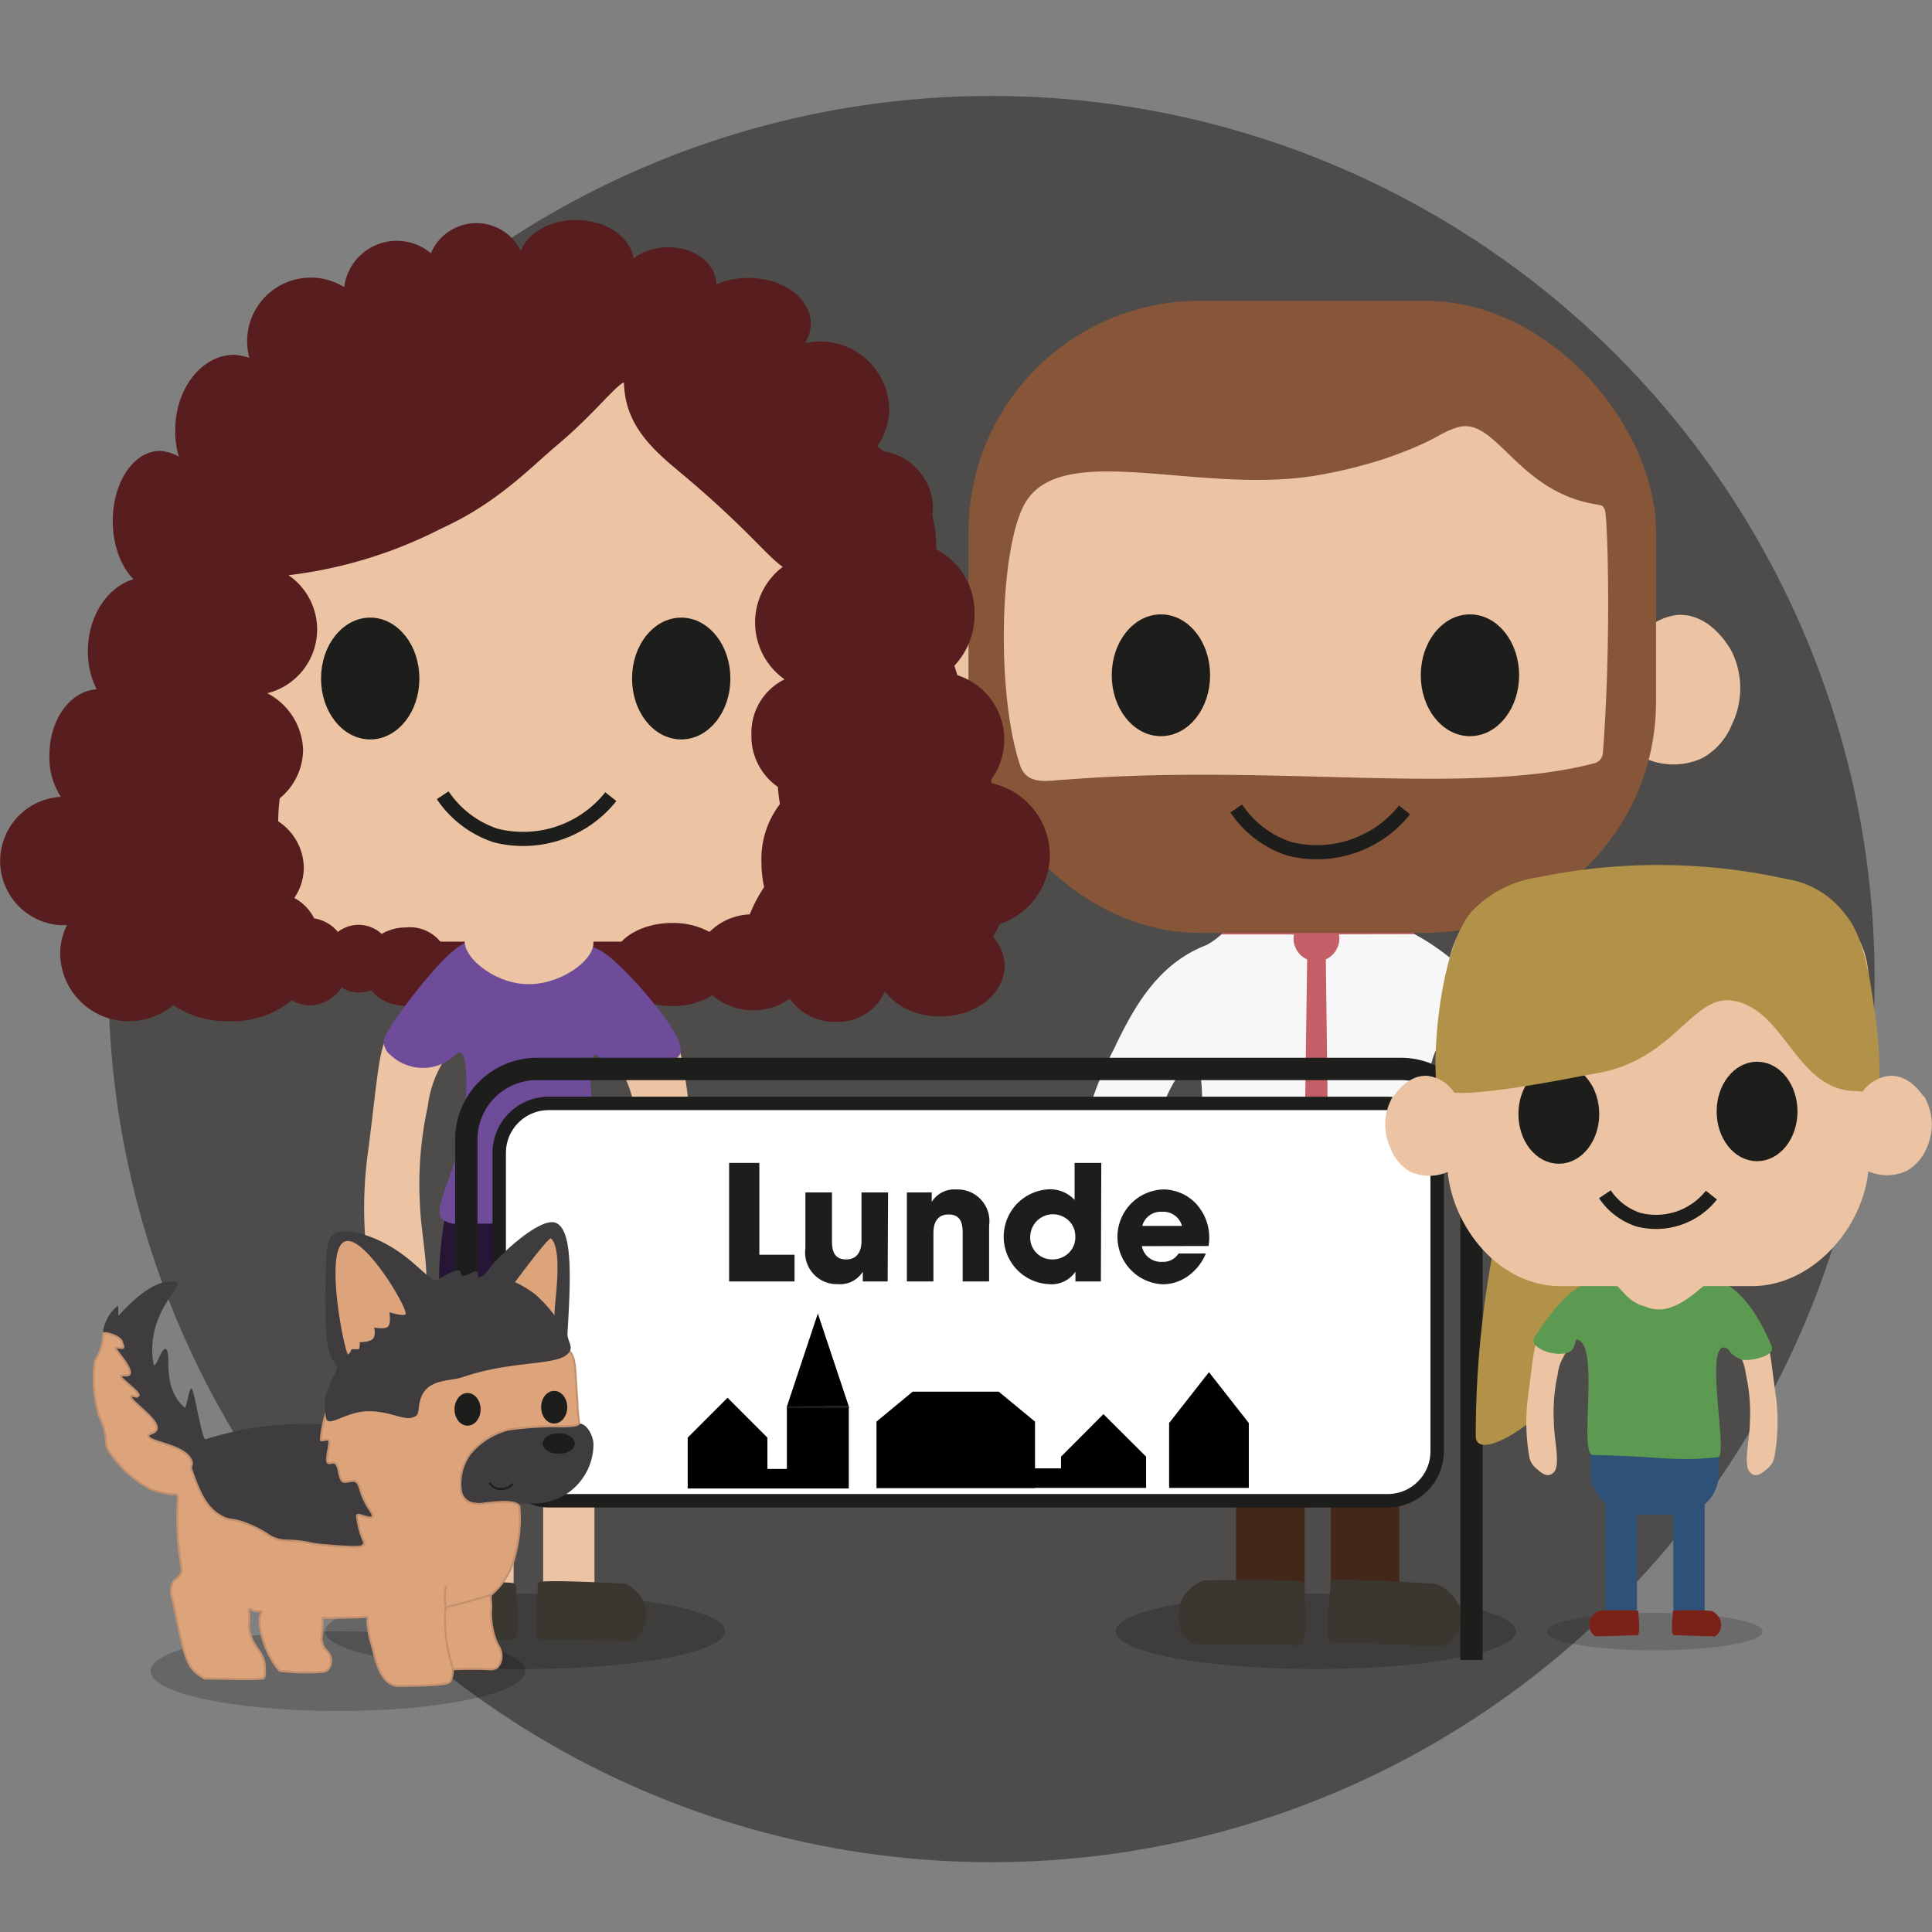 <svg xmlns="http://www.w3.org/2000/svg" viewBox="0 0 136.73 136.74"><rect x="0" y="0" width="136.73" height="136.74" fill="#808080" stroke="none"/><defs><style>.cls-1{fill:#4d4c4b;}.cls-12,.cls-2{opacity:0.2;}.cls-3,.cls-4{fill:#ecc4a3;}.cls-4{stroke:#ecc4a3;}.cls-10,.cls-13,.cls-16,.cls-17,.cls-24,.cls-25,.cls-26,.cls-27,.cls-29,.cls-4,.cls-9{stroke-miterlimit:10;}.cls-5{fill:#432718;}.cls-6{fill:#f8f7f7;}.cls-7{fill:#c45e67;}.cls-8{fill:#875639;}.cls-16,.cls-27,.cls-29,.cls-9{fill:none;}.cls-10,.cls-16,.cls-17,.cls-25,.cls-26,.cls-27,.cls-9{stroke:#1d1d1b;}.cls-10,.cls-12,.cls-18,.cls-25,.cls-26{fill:#1d1d1b;}.cls-11{fill:#3a3731;}.cls-13{fill:#581d1e;stroke:#581d1e;}.cls-14{fill:#251637;}.cls-15{fill:#6f4c99;}.cls-16{stroke-width:1.58px;}.cls-17{fill:#fff;stroke-width:0.95px;}.cls-19{fill:#b29148;}.cls-20{fill:#2e5277;}.cls-21{fill:#5d9a51;}.cls-22{fill:#7c2118;}.cls-23{fill:#3e3c3f;}.cls-24,.cls-28{fill:#dda37b;}.cls-24,.cls-29{stroke:#c4916e;}.cls-24,.cls-27,.cls-29{stroke-width:0.14px;}.cls-25{stroke-width:0.27px;}.cls-26{stroke-width:0.23px;}</style></defs><title>Forside-billede</title><g id="Layer_2" data-name="Layer 2"><circle class="cls-1" cx="70.17" cy="69.29" r="62.5"/><ellipse class="cls-2" cx="93.12" cy="115.45" rx="14.16" ry="2.67"/><ellipse class="cls-3" cx="108.38" cy="90.78" rx="2.21" ry="2.14"/><path class="cls-4" d="M69.61,45.72A3.42,3.42,0,0,0,67.05,44c-2-.13-3.23,2.08-3.35,2.29a5.41,5.41,0,0,0,0,4.79,4.25,4.25,0,0,0,1.84,2.1,4.36,4.36,0,0,0,4.33-.39c.09-.06.22-.07.22-.16,0-.32,0-.66,0-1.09,0-.61,0-1.34,0-2.08C70.15,48.17,70.33,46.94,69.61,45.72Z"/><path class="cls-4" d="M116.19,45.72a3.42,3.42,0,0,1,2.56-1.7c2-.13,3.23,2.08,3.35,2.29a5.41,5.41,0,0,1,0,4.79,4.25,4.25,0,0,1-1.84,2.1,4.36,4.36,0,0,1-4.33-.39c-.08-.06-.22-.07-.21-.16,0-.32,0-.66,0-1.09,0-.61,0-1.34,0-2.08C115.65,48.17,115.48,46.94,116.19,45.72Z"/><ellipse class="cls-3" cx="77.83" cy="90.17" rx="2.21" ry="2.14"/><rect class="cls-5" x="84.69" y="86.5" width="16.86" height="9.3" rx="3.13"/><path class="cls-6" d="M99.58,66c-1.49-2.4-10.19-2.45-12.36.13-2.9,3.46,2.1,12.6,5.45,12.72,3.07.11,5.87-6.79,5.57-10.79C98.22,67.78,99.89,66.5,99.58,66Z"/><path class="cls-6" d="M110.52,90.24c.44,0,.69-2.44.73-4.25a21.18,21.18,0,0,0-5.11-14.76c-2.67-3.25-6.32-5.74-8.28-5.9-.54,0,2.07-.18,1.47.13-3,1.55-2.55,9.25-3.88,10.76-.84,1-3.29.7-4.12.07-2.42-1.83-2-10.68-4.33-10.92-.12,0,.35-.06.11,0a5.21,5.21,0,0,1-1.72,1.51c-3.36,1.29-5.08,4.23-6.55,7.35a25.2,25.2,0,0,0-2.31,6.37c-1.06,5.21-1.09,9.11-.8,9.18,1.79.45,2.55.8,4.17,1.07.33.05.35-1.53.52-2.15,0,0,.38-3.12,1.08-7.55.48-3.11,2.17-6,2.92-5.89s.64,2.26.67,4.09c.12,6.46-1.55,10.42-.13,11.29a3.4,3.4,0,0,0,1.45.48c6.55.32,13.8.81,15.08-.78.54-.68.17-1.43-.09-2.86C100.2,81,101,74.1,102,73.93c.8-.14,2.2,3.73,3.54,7.1,1.83,4.57,0,9.14.7,9.14C108.48,90.2,109.05,90.23,110.52,90.24Z"/><polygon class="cls-7" points="86.44 66.13 91.72 66.13 91.72 65.97 86.51 65.97 86.44 66.13"/><polygon class="cls-7" points="91.1 66.13 100.11 66.11 99.98 65.96 91.1 65.93 91.1 66.13"/><polygon class="cls-7" points="93.99 80.71 93.16 82.72 92.33 80.71 92.51 67.8 93.83 67.8 93.99 80.71"/><path class="cls-7" d="M94.73,66a1.62,1.62,0,1,1-3.13,0"/><rect class="cls-8" x="68.54" y="21.29" width="48.66" height="44.73" rx="16.36"/><path class="cls-3" d="M72.41,35.86c-1.71,3.49-1.86,13.44-.21,18.32.51,1.53,2.27,1,3.17,1C90.15,54,104,56.39,112.89,54a.82.82,0,0,0,.55-.71c.61-8,.33-16.89.13-17.23s-.1-.26-.92-.42c-5.39-1.05-6.83-6.22-9.52-5.39-1.41.44-1.24.84-5,2.17a34.05,34.05,0,0,1-4.73,1.19C84.91,35.14,74.85,30.9,72.41,35.86Z"/><path class="cls-9" d="M87.49,57.22a7.27,7.27,0,0,0,3.75,2.85,7.94,7.94,0,0,0,8.16-2.75"/><ellipse class="cls-10" cx="104.03" cy="47.79" rx="2.98" ry="3.81"/><ellipse class="cls-10" cx="82.16" cy="47.79" rx="2.98" ry="3.81"/><rect class="cls-5" x="94.18" y="93.71" width="4.86" height="19.48"/><rect class="cls-5" x="87.47" y="94.32" width="4.86" height="19.48"/><path class="cls-11" d="M92.2,112c-.08-.28-6.68-.16-7-.15a2.84,2.84,0,0,0-1.52,1.27c-.56,1.06-.32,2.63.6,3.11a2,2,0,0,0,1,.13c3.42,0,5.63,0,6.56.09a.32.32,0,0,0,.14,0c.68-.18.31-3.32.34-3.94a1.28,1.28,0,0,0,0-.34A.81.81,0,0,0,92.2,112Z"/><path class="cls-11" d="M94.22,111.89c.11-.27,7,.18,7.39.2a2.94,2.94,0,0,1,1.53,1.32,2.28,2.28,0,0,1-.79,3,2.15,2.15,0,0,1-1,.08c-3.6-.12-5.92-.28-6.9-.23a.41.41,0,0,1-.15,0c-.71-.21-.16-3.28-.15-3.89a1.51,1.51,0,0,1,0-.34S94.19,112,94.22,111.89Z"/><ellipse class="cls-12" cx="117.1" cy="115.47" rx="7.64" ry="1.33"/><ellipse class="cls-2" cx="37.16" cy="115.45" rx="14.16" ry="2.67"/><rect class="cls-13" x="30.45" y="65.88" width="14.24" height="2.89"/><path class="cls-4" d="M47.67,66.14H26.2c-6.6,0-11.81-6.53-11.81-12.68v-19c0-6.16,5.05-10,11.65-10l21.44-.12c6.6,0,12.44,4,12.44,10.12v19C59.92,59.61,54.27,66.14,47.67,66.14Z"/><ellipse class="cls-10" cx="26.2" cy="48.02" rx="2.98" ry="3.81"/><ellipse class="cls-10" cx="48.21" cy="48.02" rx="2.98" ry="3.81"/><path class="cls-9" d="M31.33,56.28a7.27,7.27,0,0,0,3.75,2.85,7.93,7.93,0,0,0,8.15-2.75"/><path class="cls-13" d="M73.8,60.49a4.74,4.74,0,0,0-4-4.62c-.07-.25-.15-.51-.23-.78a4.19,4.19,0,0,0,1-2.77,4.28,4.28,0,0,0-3.21-4.13c-.14-.44-.27-.85-.38-1.22a4.78,4.78,0,0,0,1.49-3.5,4.53,4.53,0,0,0-2.72-4.28,9.26,9.26,0,0,0-.28-2.71,3.31,3.31,0,0,0,.06-.55,3.65,3.65,0,0,0-3.21-3.52,4.36,4.36,0,0,0-1-.68,4.15,4.15,0,0,0,1.11-2.79A4.38,4.38,0,0,0,58,24.67a4.88,4.88,0,0,0-1.34.21,3.41,3.41,0,0,0-.29-.61,2.19,2.19,0,0,0,.51-1.34c0-1.53-1.75-2.76-3.9-2.76-2,0-3.54,1-3.84,2.33l-.11,0a1.42,1.42,0,0,0-.32-.53,2.12,2.12,0,0,0,1.48-1.84c0-1.18-1.3-2.13-2.91-2.13s-2.9.95-2.9,2.13c0,0,0,0,0,0l-.55-.1a2.09,2.09,0,0,0,.54-1.36c0-1.43-1.61-2.6-3.6-2.6s-3.6,1.17-3.6,2.6a2,2,0,0,0,.32,1.07c-.38,0-.74.05-1.1.09a2.46,2.46,0,0,0,.27-1.11,3,3,0,0,0-5.89,0,2,2,0,0,0,0,.25,3.25,3.25,0,0,0-5.94,1.84,3.45,3.45,0,0,0,.05.57,4,4,0,1,0-4.4,6.47c-.26.07-.5.15-.73.23a3.64,3.64,0,0,0-3.18-2.47c-2,0-3.67,2.17-3.67,4.85a5.62,5.62,0,0,0,1.21,3.58,1.72,1.72,0,0,0-.48.17,2.73,2.73,0,0,0-2.29-1.8c-1.58,0-2.86,2-2.86,4.46s1.28,4.47,2.86,4.47a1.28,1.28,0,0,0,.27-.05,3,3,0,0,0,.07.32,3.19,3.19,0,0,0-1.22-.27c-2.06,0-3.74,2.12-3.74,4.74a5.44,5.44,0,0,0,1.06,3.29A2.26,2.26,0,0,0,7,49.28c-1.66,0-3,1.86-3,4.15A4.62,4.62,0,0,0,5.46,57l0,.08a3.63,3.63,0,0,0-1.1-.19,4.05,4.05,0,0,0,0,8.09,3.64,3.64,0,0,0,1.58-.37,4.18,4.18,0,0,0-1.18,2.9A4.33,4.33,0,0,0,9.1,71.77a4.41,4.41,0,0,0,3.12-1.27,6.42,6.42,0,0,0,4,1.27,6.13,6.13,0,0,0,4.41-1.62,2.08,2.08,0,0,0,1.33.51A2.28,2.28,0,0,0,24,69.09a1.88,1.88,0,0,0,1.42.66,1.93,1.93,0,0,0,1-.31,2.61,2.61,0,0,0,2.28,1.24,2.29,2.29,0,1,0,0-4.54,2.78,2.78,0,0,0-1.77.62,1.89,1.89,0,0,0-3.1,0A2.22,2.22,0,0,0,22,65.47H21.9A2.83,2.83,0,0,0,20,63.76a3.32,3.32,0,0,0,1-2.35,3.48,3.48,0,0,0-1.81-3,14.18,14.18,0,0,1,.14-2.18,4,4,0,0,0,1.62-3.14,4.19,4.19,0,0,0-2.75-3.8c0-.21.06-.43.07-.62a4.15,4.15,0,0,0-.33-8.27,3.93,3.93,0,0,0-.59.06l0-.4a.9.9,0,0,0,.16.18,1,1,0,0,0,.57.16,31.43,31.43,0,0,0,13-3.48c3.74-1.7,6-4.07,7.93-5.72,3.39-2.83,4.71-5.14,5.45-4.59.26.19.15.52.27,1.26.37,2.48,2.32,4,4.1,5.49,5,4.22,6.3,6.31,7.26,6.53l.18.26a4.43,4.43,0,0,0-.06,7.77c0,.15-.05.3-.07.44A3.71,3.71,0,0,0,53.68,52a3.86,3.86,0,0,0,1.87,3.42c0,.63.11,1.16.17,1.63a5.89,5.89,0,0,0-1.33,4,7.17,7.17,0,0,0,.23,1.83,9.51,9.51,0,0,0-1.21,2.33h-.1a3.77,3.77,0,0,0-3,1.38,4.88,4.88,0,0,0-2.74-.77c-2.08,0-3.78,1.09-3.78,2.44s1.7,2.44,3.78,2.44a4.78,4.78,0,0,0,2.91-.9A3.85,3.85,0,0,0,53.31,71a3.9,3.9,0,0,0,2.63-1l.13,0a3.36,3.36,0,0,0,3.07,1.82,3.17,3.17,0,0,0,3.32-3s0-.06,0-.09l.06,0c.26,1.53,2,2.71,4,2.71,2.25,0,4.08-1.39,4.08-3.1a2.69,2.69,0,0,0-1-2A4,4,0,0,0,70.36,65,4.72,4.72,0,0,0,73.8,60.49ZM19.68,33.11m12.2-12.24c-.19.07-.37.15-.54.23,0-.07,0-.14,0-.21a3.43,3.43,0,0,0-.06-.56A3,3,0,0,0,31.88,20.87Zm-5.67,2.68L26,23.6c0-.1,0-.2-.07-.3Z"/><path class="cls-3" d="M28,72.79c1.48-.68,3.54,1.1,3.53,2a.63.63,0,0,1-.17.37,7.73,7.73,0,0,0-1.08,3.11,25.64,25.64,0,0,0-.56,7c.07,2.28,1,6.07,0,7.18a1.28,1.28,0,0,1-.35.29c-.8.44-1.58-.26-2.26-.87a2.74,2.74,0,0,1-.93-1.55A28.72,28.72,0,0,1,26,81.86C26.84,75.51,26.78,73.36,28,72.79Z"/><rect class="cls-3" x="38.44" y="93.61" width="3.63" height="19.48"/><path class="cls-3" d="M47.2,73.16c-1.48-.68-3.54,1.09-3.53,2a.64.64,0,0,0,.17.38,7.64,7.64,0,0,1,1.08,3.1,25.28,25.28,0,0,1,.56,7c-.07,2.29-1,6.08,0,7.19a1.15,1.15,0,0,0,.35.28c.8.45,1.58-.26,2.26-.86A2.73,2.73,0,0,0,49,90.64a28.72,28.72,0,0,0,.28-8.42C48.39,75.88,48.45,73.73,47.2,73.16Z"/><rect class="cls-3" x="32.72" y="94.61" width="3.63" height="19.48"/><path class="cls-14" d="M32.84,84.24a3.89,3.89,0,0,0-1.47,2.65,25,25,0,0,0-.12,6.86c.05.57,0,1.2.62,1.56a4,4,0,0,0,1.13.45,22.77,22.77,0,0,0,4.41.37,21.9,21.9,0,0,0,5.05-.62c.08,0,.24,0,.28-.11.55-1,1.06-4.21,1-8.37a2.85,2.85,0,0,0,0-.54C43.09,83.74,36.22,81.56,32.84,84.24Z"/><path class="cls-11" d="M36.45,112.09c-.09-.25-5.82,0-6.11,0a2.52,2.52,0,0,0-1.3,1.18,2.23,2.23,0,0,0,.59,2.8,1.67,1.67,0,0,0,.84.09c3,0,4.9-.13,5.71-.07a.16.16,0,0,0,.12,0c.59-.17.21-3,.22-3.56a1.56,1.56,0,0,0,0-.31Z"/><path class="cls-11" d="M38.12,112c.08-.25,5.82.06,6.11.08a2.48,2.48,0,0,1,1.28,1.19,2.23,2.23,0,0,1-.61,2.79,1.67,1.67,0,0,1-.84.09c-3-.06-4.9-.17-5.71-.12a.24.24,0,0,1-.12,0c-.59-.18-.18-3-.18-3.57a1.07,1.07,0,0,1,0-.31A.8.8,0,0,1,38.12,112Z"/><path class="cls-15" d="M33.38,66.68c-1.05-.33-4,3.54-4.81,4.64-1.55,2.18-1.57,2.33-1.24,3a1,1,0,0,0,.25.29,3.34,3.34,0,0,0,4.7,0c1.17-1.07.61,4.92.41,5.83-.63,2.83-2.18,5.33-1.33,5.88a1.65,1.65,0,0,0,.77.29c3.76,0,11.57-.12,11.59-.12a.24.24,0,0,0,.15,0c.52-.39-1-2.59-1.61-5.58-.17-.76-1-7.07.06-6.16a3.34,3.34,0,0,0,2,1c1.31.08,3.87-.43,3.86-1.4S47,71.92,45.92,70.58c-1.68-2-3.63-3.88-4.27-3.49,0,0,.19.16.08.32,0,0,0,0-1,1a4.78,4.78,0,0,1-2.79,1.18,5.61,5.61,0,0,1-3.58-1C33.12,67.69,34.07,66.9,33.38,66.68Z"/><path class="cls-4" d="M33.4,66.45c-.23.89,1.68,2.55,3.7,2.69,2.28.17,4.57-1.58,4.39-2.53s-3.68-.46-4.05-.47S33.66,65.39,33.4,66.45Z"/><path class="cls-16" d="M33,117.48V80.65a5,5,0,0,1,5-5H99.14a5,5,0,0,1,5,5v36.83"/><rect class="cls-17" x="35.33" y="78.09" width="66.38" height="28.12" rx="3.5"/><path class="cls-18" d="M51.6,82.3h2.14v6.5h2.49v1.89H51.6Z"/><path class="cls-18" d="M62.82,90.69H61.06V90a1.88,1.88,0,0,1-1.75.88A2.24,2.24,0,0,1,57,88.33V84.39h1.88v3.44c0,.69.15,1.3,1,1.3s1.09-.67,1.09-1.31V84.39h1.88Z"/><path class="cls-18" d="M64.18,84.39h1.76v.67a1.88,1.88,0,0,1,1.73-.88A2.25,2.25,0,0,1,70,86.75v3.94H68.13V87.25c0-.69-.15-1.3-1-1.3s-1.07.67-1.07,1.31v3.43H64.18Z"/><path class="cls-18" d="M77.91,90.69h-1.8V90a2.05,2.05,0,0,1-1.9.88,3.36,3.36,0,0,1,0-6.71,2.36,2.36,0,0,1,1.84.75V82.3h1.89Zm-5-3.17a1.54,1.54,0,0,0,1.58,1.61,1.65,1.65,0,0,0,1.16-.47,1.54,1.54,0,0,0,.45-1.17,1.52,1.52,0,0,0-.47-1.11,1.61,1.61,0,0,0-2.72,1.13Z"/><path class="cls-18" d="M80.81,88.19a1.37,1.37,0,0,0,1.45,1.11,1.27,1.27,0,0,0,1.15-.59h1.93a3.68,3.68,0,0,1-1.28,1.61,3.06,3.06,0,0,1-1.8.57,3.36,3.36,0,0,1,0-6.71,3.2,3.2,0,0,1,2.38,1,3.54,3.54,0,0,1,.89,3Zm2.84-1.43a1.36,1.36,0,0,0-1.41-1,1.35,1.35,0,0,0-1.4,1Z"/><polygon points="55.69 103.96 54.31 103.96 54.31 101.74 51.49 98.92 48.67 101.74 48.67 105.34 54.31 105.34 55.69 105.34 60.07 105.34 60.07 99.54 55.69 99.54 55.69 103.96"/><polygon points="57.88 92.96 55.69 99.54 60.07 99.53 57.88 92.96"/><polygon points="78.09 100.08 75.09 103.09 75.09 103.92 73.25 103.92 73.25 100.61 70.68 98.49 64.59 98.49 62.03 100.61 62.03 105.32 73.25 105.32 73.25 105.3 75.09 105.3 81.11 105.3 81.11 103.09 78.09 100.08"/><polygon points="85.56 97.11 82.74 100.71 82.74 105.3 88.38 105.3 88.38 100.71 85.56 97.11"/><rect class="cls-18" x="55.7" y="99.53" width="4.37" height="0.12"/><path class="cls-19" d="M105.64,88.69a70,70,0,0,0-1.2,12.92c0,1.89,4.19-.89,4.47-1.73,1.13-3.36,3.84-7,4.67-9.92C114.3,87.41,106.17,86.24,105.64,88.69Z"/><path class="cls-3" d="M109.13,94.57a1.46,1.46,0,0,1,1.72,1,.33.33,0,0,1-.08.19,3.71,3.71,0,0,0-.53,1.51,12.56,12.56,0,0,0-.27,3.41c0,1.12.49,3,0,3.51a.92.92,0,0,1-.17.14c-.39.21-.77-.13-1.1-.43a1.34,1.34,0,0,1-.46-.75,14.18,14.18,0,0,1-.13-4.12C108.55,95.9,108.52,94.85,109.13,94.57Z"/><path class="cls-3" d="M124.68,94.57a1.47,1.47,0,0,0-1.73,1,.34.34,0,0,0,.09.19,3.68,3.68,0,0,1,.52,1.51,12.51,12.51,0,0,1,.28,3.41c0,1.12-.49,3,0,3.51.08.08.17.13.17.14.39.21.77-.13,1.11-.43a1.37,1.37,0,0,0,.45-.75,13.93,13.93,0,0,0,.14-4.12C125.26,95.9,125.29,94.85,124.68,94.57Z"/><rect class="cls-20" x="112.56" y="98.41" width="9.09" height="8.79" rx="2.95"/><rect class="cls-20" x="118.42" y="105.76" width="2.22" height="8.38"/><rect class="cls-20" x="113.63" y="105.76" width="2.22" height="8.38"/><path class="cls-4" d="M114.25,91c-.14.56,1.61,1.71,2.89,1.8,1.44.1,3.45-1.29,3.34-1.89s-2.89,0-3.13,0S114.42,90.3,114.25,91Z"/><path class="cls-21" d="M112.92,90.57c-2,.49-3.37,2.68-4.29,4-.53.74,1.16,1.44,2.23,1.19.71-.17.55-1,.76-.95,1.65.33.06,8.14,1.12,8.16,5.11.11,5.6.48,8.84.16.78-.07-1.1-8.58.64-7.7.28.14.07.37,1,.78.36.16,2.48-.16,2.16-.94-.61-1.49-2-4.21-4-4.69-.48-.11-1.59,1.36-2.93,1.86a2.47,2.47,0,0,1-2.08,0C114.64,92,114.6,90.17,112.92,90.57Z"/><path class="cls-4" d="M124,90.52h-13.6c-4.18,0-7.49-4.33-7.49-8.42V69.47c0-4.09,3.21-6.64,7.39-6.64l13.58-.08c4.18,0,7.88,2.63,7.88,6.72V82.1C131.77,86.19,128.19,90.52,124,90.52Z"/><ellipse class="cls-10" cx="124.35" cy="78.66" rx="2.36" ry="3.02"/><ellipse class="cls-10" cx="110.32" cy="78.84" rx="2.36" ry="3.02"/><path class="cls-9" d="M113.58,84.52a4.55,4.55,0,0,0,2.38,1.8,5,5,0,0,0,5.16-1.74"/><path class="cls-19" d="M122.64,70.82c-2.9-.47-4.13,4.26-9.78,5.16-1.19.19-11,2.31-11.19.87-.31-2.52.28-9.63,2.42-12.27a8,8,0,0,1,4.8-2.5,42.09,42.09,0,0,1,17.6.14,6.35,6.35,0,0,1,4.06,2.44c.92,1.06,1.6,2.9,2.08,6.67a29.31,29.31,0,0,1,.36,5.88c0,.31-1,0-1.85,0C127.09,77,126.28,71.4,122.64,70.82Z"/><path class="cls-4" d="M102.57,77.72A2.15,2.15,0,0,0,101,76.64c-1.23-.08-2,1.32-2.12,1.45a3.44,3.44,0,0,0,0,3A2.72,2.72,0,0,0,100,82.46a2.76,2.76,0,0,0,2.74-.25c.05,0,.14,0,.14-.1s0-.42,0-.69,0-.85,0-1.32A4.07,4.07,0,0,0,102.57,77.72Z"/><path class="cls-4" d="M132.12,77.72a2.17,2.17,0,0,1,1.63-1.08c1.23-.08,2,1.32,2.12,1.45a3.44,3.44,0,0,1,0,3,2.72,2.72,0,0,1-1.17,1.33,2.76,2.76,0,0,1-2.74-.25c-.06,0-.14,0-.14-.1s0-.42,0-.69,0-.85,0-1.32A4.24,4.24,0,0,1,132.12,77.72Z"/><path class="cls-22" d="M118.37,114a21.1,21.1,0,0,1,2.74,0,1.06,1.06,0,0,1,.58.53,1,1,0,0,1-.27,1.26.87.87,0,0,1-.38,0c-1.34,0-2.2-.08-2.57-.06,0,0,0,0,0,0-.27-.08-.08-1.35-.08-1.6a1,1,0,0,1,0-.14Z"/><path class="cls-22" d="M115.92,114a21.25,21.25,0,0,0-2.75,0,1.13,1.13,0,0,0-.58.53,1,1,0,0,0,.28,1.26.82.82,0,0,0,.37,0c1.35,0,2.21-.08,2.57-.06a.11.11,0,0,0,.06,0c.26-.08.08-1.35.08-1.6a.49.49,0,0,0,0-.14A.32.32,0,0,0,115.92,114Z"/><ellipse class="cls-2" cx="23.91" cy="118.27" rx="13.26" ry="2.82"/><path class="cls-23" d="M37.75,106.41H33.64a1,1,0,0,1-1-1h0c0-1.15,0-2.47.74-3.23a7.34,7.34,0,0,1,2.63-1,5.92,5.92,0,0,1,.85-.13c1.37,0,2.77-.3,4.14-.3.56,0,1,.91,1,1.47h0A4.21,4.21,0,0,1,37.75,106.41Z"/><path class="cls-23" d="M7.31,94.13a2.87,2.87,0,0,1,1-1.7c.13-.1,0,.82.11.65.45-.48,2.39-2.68,4-2.36.84.16-2.11,2-1.58,5.69.12.87.61-1.32.95-.89s-.34,2.67,1.26,4.08c.16.14.3-1.33.5-1.33s.72,3.63,1,3.59a23.14,23.14,0,0,1,8-1.07c2.52.11,3.8,3.89,3.91,6.37a4.52,4.52,0,0,1-.72,3.32c-2.45,2.83-11.08.5-12.27-3.32-.46-1.49.33-2.83-.65-3.78s-2.69-.17-3.8-1.18c-.5-.46-.07-.63-.65-3.6a19.7,19.7,0,0,0-.93-3.87A.92.92,0,0,1,7.31,94.13Z"/><path class="cls-24" d="M40.21,95.52c.58.59.46,1.16.66,3.79,0,.61.09,1.11.12,1.43-.17.16-.34.17-1,.21a24,24,0,0,0-4,.22,5.18,5.18,0,0,0-2.73,1.73,3.6,3.6,0,0,0-.64,2.61,1.07,1.07,0,0,0,1,.9,1.6,1.6,0,0,0,.6,0c1.37-.18,2.45-.19,2.54.25a10.1,10.1,0,0,1-.55,4.2,5.16,5.16,0,0,1-1.44,2c-.09.09,0,.4,0,.93a5.33,5.33,0,0,0,.42,2.53,1.94,1.94,0,0,1,.26.56,1.17,1.17,0,0,1-.25,1.12.8.8,0,0,1-.5.14,26.56,26.56,0,0,0-2.66,0s0,0,0,.21a1.55,1.55,0,0,1-.17.64c-.16.29-1.75.29-3.61.33-1.44,0-1.71-2.12-1.95-2.89A6.88,6.88,0,0,1,26,114.7c0-.12.06-.27,0-.27-1,.06-2.25.06-3.18.08-.06,0,0,.08,0,.25,0,1.16-.13,1.21,0,1.56.15.55.52.5.6,1.06a.92.92,0,0,1-.19.76.63.63,0,0,1-.43.18,16.15,16.15,0,0,1-3-.07c-1.2-1.31-1.62-3.54-1.36-4,0,0,.15-.24.05-.23a1.26,1.26,0,0,1-.81-.15c-.1,0-.06.2-.05.25.08.85-.09.82.05,1.39.27,1.16.94,1.28,1.06,2.35,0,.31.09.92-.18.94-1.55.08-1.76,0-4,0-.13,0-.18-.07-.27-.13-1.23-.67-1.29-1.86-2.1-5.54a1.47,1.47,0,0,1,.07-1.2c.18-.25.5-.34.57-.67a.69.69,0,0,0,0-.39,21.09,21.09,0,0,1-.24-4.81.33.33,0,0,0-.06-.25.41.41,0,0,0-.34-.06,6.63,6.63,0,0,1-1.47-.34,8,8,0,0,1-3.09-2.83c-.21-.31-.06-.82-.31-1.6a6.35,6.35,0,0,0-.33-.82,9.36,9.36,0,0,1-.31-3.59c0-.48.56-.78.64-2.19,0-.15,1.16.14,1.31.58,0,.12.23.45,0,.44s-.39-.05-.46,0,1.27,1.5,1,1.86c-.12.17-.55,0-.62.14s1.37,1.15,1.26,1.36-.47-.06-.54.06c-.17.28,2.06,1.66,1.81,2.35-.11.29-.56.26-.58.45,0,.48,2.76.62,3.08,1.87.05.22-.15.25,0,.6.42,1.18.89,2.53,2,3.17.76.46.81.1,2.2.71,1.21.53,1.21.81,2,1,.57.11.85,0,2,.2a6.69,6.69,0,0,0,.86.15c2.65.24,3,.18,3.08,0s.09-.09.05-.17a5.86,5.86,0,0,1-.5-1.87c0-.26.9.28,1.07.08s-.33-.55-.7-1.51c-.22-.58-.2-.83-.46-1s-.8.2-1-.09-.16-.76-.35-1.09-.49,0-.64-.17.12-1.13.12-1.47-.66.07-.6-.18a7.46,7.46,0,0,1,.61-2.47,3.09,3.09,0,0,1,2.39-.24c.08,0,.3.22.37.16s-.16-.36-.09-.45c.21-.28,2.85,1,3.45,1.3.16.08,0-.37,0-.66a4.44,4.44,0,0,1,2.22-4.28,4.7,4.7,0,0,1,5,1s.07.06.46-.32c.57-.55,1-1,1.49-1h.17A1.85,1.85,0,0,1,40.21,95.52Z"/><path class="cls-23" d="M34.64,89.77c.46-.7,3.58-3.72,4.71-3.22s1.08,3.48.81,7.84c0,.49.36.85.18,1.21-.57,1.14-3.86.58-7.59,1.86-.91.32-2.55.09-3,1.58-.17.57-.05,1-.36,1.19-.7.45-1.76-.43-3.48-.35-1.43.07-2.59,1.08-2.81.56a4.41,4.41,0,0,1-.05-1.68,13.26,13.26,0,0,1,.78-1.82c.1-.28-.17-.49-.25-.62-.31-.49-.67-1.46-.53-6.09.06-2.18.16-2.56.5-2.82.82-.64,2.29,0,2.77.16,2.49,1,3.55,2.58,4.44,3.05.14.07,1.5-.93,1.79-.67.11.1,0,.35.19.34.46,0,.8-.43,1-.28s0,.29.13.36h0C34.21,90.43,34.64,89.77,34.64,89.77Z"/><ellipse class="cls-25" cx="33.09" cy="99.74" rx="0.79" ry="1.02"/><ellipse class="cls-25" cx="39.22" cy="99.59" rx="0.79" ry="1.02"/><ellipse class="cls-26" cx="39.54" cy="102.16" rx="1.02" ry="0.61"/><path class="cls-27" d="M34.64,104.94a1,1,0,0,0,.52.4A1.1,1.1,0,0,0,36.3,105"/><path class="cls-28" d="M24.41,87.86c-1.52.58,0,8,.23,8a.84.84,0,0,0,.24-.37s.36,0,.48,0,.1-.5.1-.5.73,0,.94-.25.08-.79.08-.79.8.16,1-.08.08-1,.08-1,1.06.33,1.14.13C28.89,92.63,25.78,87.34,24.41,87.86Z"/><path class="cls-28" d="M39,87.65c-.17-.15-2.55,3.09-2.55,3.09a7.16,7.16,0,0,1,1.46.89,10.08,10.08,0,0,1,1.35,1.48C39.13,92.7,39.93,88.56,39,87.65Z"/><path class="cls-29" d="M34.79,112.86l-1.12.33c-1.79.54-2.13.46-2.15.7a10.91,10.91,0,0,0,.56,4.25"/><path class="cls-29" d="M31.56,112.26a3.79,3.79,0,0,0,0,1.58"/></g></svg>